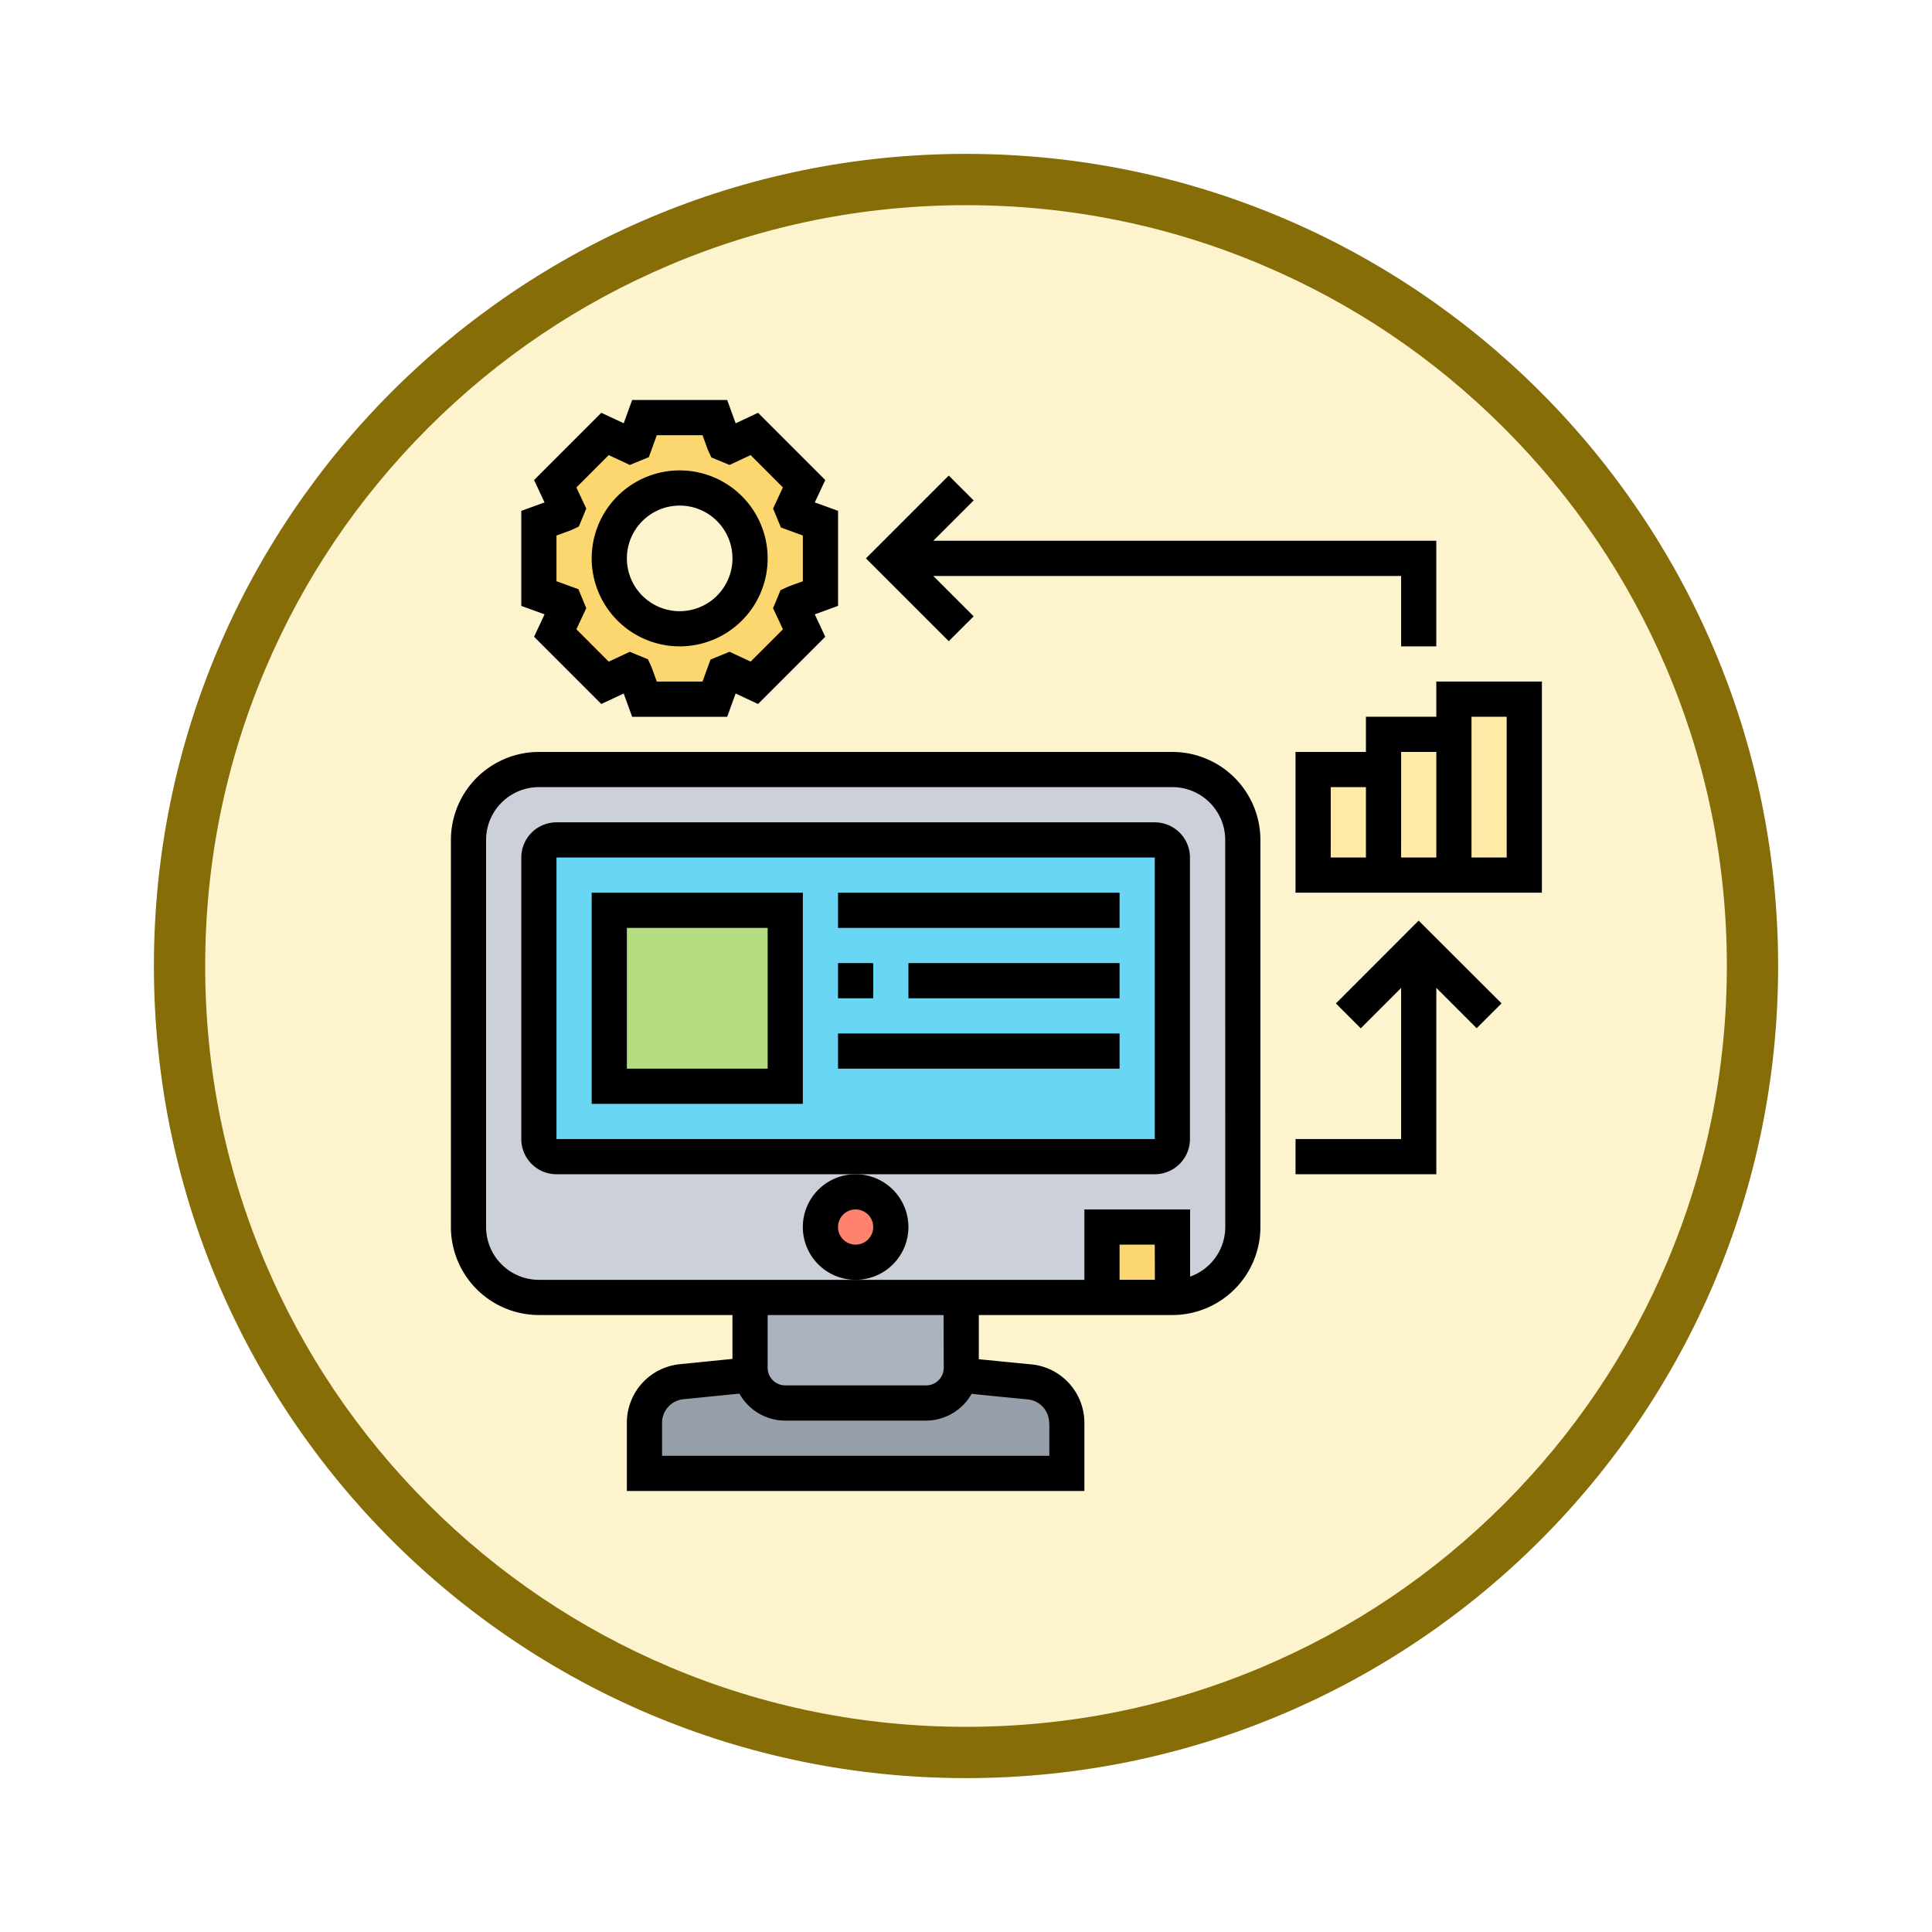 <svg xmlns="http://www.w3.org/2000/svg" xmlns:xlink="http://www.w3.org/1999/xlink" width="113" height="113" viewBox="0 0 113 113">
  <defs>
    <filter id="Trazado_982547" x="0" y="0" width="113" height="113" filterUnits="userSpaceOnUse">
      <feOffset dy="3" input="SourceAlpha"/>
      <feGaussianBlur stdDeviation="3" result="blur"/>
      <feFlood flood-opacity="0.161"/>
      <feComposite operator="in" in2="blur"/>
      <feComposite in="SourceGraphic"/>
    </filter>
  </defs>
  <g id="Grupo_1209288" data-name="Grupo 1209288" transform="translate(-586.127 -4008.794)">
    <g id="Grupo_1209025" data-name="Grupo 1209025" transform="translate(0.127 2030.878)">
      <g id="Grupo_1208146" data-name="Grupo 1208146" transform="translate(0 -3923.371)">
        <g id="Grupo_1202433" data-name="Grupo 1202433" transform="translate(-0.56 1255.773)">
          <g id="Grupo_1202054" data-name="Grupo 1202054" transform="translate(0 3240.511)">
            <g id="Grupo_1177897" data-name="Grupo 1177897" transform="translate(595.561 1411.003)">
              <g id="Grupo_1172010" data-name="Grupo 1172010" transform="translate(0)">
                <g id="Grupo_1171046" data-name="Grupo 1171046">
                  <g id="Grupo_1148525" data-name="Grupo 1148525">
                    <g transform="matrix(1, 0, 0, 1, -9, -6)" filter="url(#Trazado_982547)">
                      <g id="Trazado_982547-2" data-name="Trazado 982547" transform="translate(9 6)" fill="#fdf4ce">
                        <path d="M 47.5 93.5 C 41.289 93.5 35.265 92.284 29.595 89.886 C 24.118 87.569 19.198 84.252 14.973 80.027 C 10.748 75.802 7.431 70.882 5.114 65.405 C 2.716 59.735 1.5 53.711 1.5 47.5 C 1.5 41.289 2.716 35.265 5.114 29.595 C 7.431 24.118 10.748 19.198 14.973 14.973 C 19.198 10.748 24.118 7.431 29.595 5.114 C 35.265 2.716 41.289 1.5 47.5 1.5 C 53.711 1.5 59.735 2.716 65.405 5.114 C 70.882 7.431 75.802 10.748 80.027 14.973 C 84.252 19.198 87.569 24.118 89.886 29.595 C 92.284 35.265 93.5 41.289 93.5 47.5 C 93.5 53.711 92.284 59.735 89.886 65.405 C 87.569 70.882 84.252 75.802 80.027 80.027 C 75.802 84.252 70.882 87.569 65.405 89.886 C 59.735 92.284 53.711 93.5 47.5 93.5 Z" stroke="none"/>
                        <path d="M 47.5 3 C 41.491 3 35.664 4.176 30.18 6.496 C 24.881 8.737 20.122 11.946 16.034 16.034 C 11.946 20.122 8.737 24.881 6.496 30.18 C 4.176 35.664 3 41.491 3 47.5 C 3 53.509 4.176 59.336 6.496 64.82 C 8.737 70.119 11.946 74.878 16.034 78.966 C 20.122 83.054 24.881 86.263 30.18 88.504 C 35.664 90.824 41.491 92 47.5 92 C 53.509 92 59.336 90.824 64.82 88.504 C 70.119 86.263 74.878 83.054 78.966 78.966 C 83.054 74.878 86.263 70.119 88.504 64.82 C 90.824 59.336 92 53.509 92 47.5 C 92 41.491 90.824 35.664 88.504 30.18 C 86.263 24.881 83.054 20.122 78.966 16.034 C 74.878 11.946 70.119 8.737 64.82 6.496 C 59.336 4.176 53.509 3 47.5 3 M 47.5 0 C 73.734 0 95 21.266 95 47.5 C 95 73.734 73.734 95 47.5 95 C 21.266 95 0 73.734 0 47.5 C 0 21.266 21.266 0 47.5 0 Z" stroke="none" fill="#866d08"/>
                      </g>
                    </g>
                  </g>
                </g>
              </g>
            </g>
          </g>
        </g>
      </g>
    </g>
    <g id="data_3051972" transform="translate(611.5 4031.19)">
      <g id="Grupo_1209286" data-name="Grupo 1209286" transform="translate(2.029 2.029)">
        <g id="Grupo_1209275" data-name="Grupo 1209275" transform="translate(10.292 55.988)">
          <path id="Trazado_1055643" data-name="Trazado 1055643" d="M30.525,56.4c.422.062,2.388.257,3.983.412A2.416,2.416,0,0,1,36.7,59.22v2.943H12V59.21A2.423,2.423,0,0,1,14.182,56.8l3.993-.4h.041a2.073,2.073,0,0,0,2.017,1.647h8.234A2.073,2.073,0,0,0,30.484,56.4Z" transform="translate(-12 -56.4)" fill="#969faa"/>
        </g>
        <g id="Grupo_1209276" data-name="Grupo 1209276" transform="translate(16.467 51.46)">
          <path id="Trazado_1055644" data-name="Trazado 1055644" d="M30.35,52v4.117a1.8,1.8,0,0,1-.041.412,2.073,2.073,0,0,1-2.017,1.647H20.058a2.073,2.073,0,0,1-2.017-1.647A1.8,1.8,0,0,1,18,56.117V52Z" transform="translate(-18 -52)" fill="#aab2bd"/>
        </g>
        <g id="Grupo_1209277" data-name="Grupo 1209277" transform="translate(0 20.584)">
          <path id="Trazado_1055645" data-name="Trazado 1055645" d="M43.168,22H6.117A4.116,4.116,0,0,0,2,26.117V48.759a4.116,4.116,0,0,0,4.117,4.117H43.168a4.116,4.116,0,0,0,4.117-4.117V26.117A4.116,4.116,0,0,0,43.168,22Z" transform="translate(-2 -22)" fill="#ccd1d9"/>
        </g>
        <g id="Grupo_1209278" data-name="Grupo 1209278" transform="translate(4.117 24.701)">
          <path id="Trazado_1055646" data-name="Trazado 1055646" d="M43.051,27.029V43.5a1.032,1.032,0,0,1-1.029,1.029H7.029A1.032,1.032,0,0,1,6,43.5V27.029A1.032,1.032,0,0,1,7.029,26H42.022A1.032,1.032,0,0,1,43.051,27.029Z" transform="translate(-6 -26)" fill="#69d6f4"/>
        </g>
        <g id="Grupo_1209279" data-name="Grupo 1209279" transform="translate(8.234 28.817)">
          <path id="Trazado_1055647" data-name="Trazado 1055647" d="M10,30H20.292V40.292H10Z" transform="translate(-10 -30)" fill="#b4dd7f"/>
        </g>
        <g id="Grupo_1209280" data-name="Grupo 1209280" transform="translate(37.051 47.343)">
          <path id="Trazado_1055648" data-name="Trazado 1055648" d="M38,48h4.117v4.117H38Z" transform="translate(-38 -48)" fill="#fcd770"/>
        </g>
        <g id="Grupo_1209281" data-name="Grupo 1209281" transform="translate(20.584 45.284)">
          <circle id="Elipse_13563" data-name="Elipse 13563" cx="2" cy="2" r="2" transform="translate(0.387 0.496)" fill="#ff826e"/>
        </g>
        <g id="Grupo_1209282" data-name="Grupo 1209282" transform="translate(57.635 16.467)">
          <path id="Trazado_1055649" data-name="Trazado 1055649" d="M62.117,18V28.292H58V18Z" transform="translate(-58 -18)" fill="#ffeaa7"/>
        </g>
        <g id="Grupo_1209283" data-name="Grupo 1209283" transform="translate(53.518 18.525)">
          <path id="Trazado_1055650" data-name="Trazado 1055650" d="M58.117,20v8.234H54V20Z" transform="translate(-54 -20)" fill="#ffeaa7"/>
        </g>
        <g id="Grupo_1209284" data-name="Grupo 1209284" transform="translate(49.401 20.584)">
          <path id="Trazado_1055651" data-name="Trazado 1055651" d="M50,22h4.117v6.175H50Z" transform="translate(-50 -22)" fill="#ffeaa7"/>
        </g>
        <g id="Grupo_1209285" data-name="Grupo 1209285" transform="translate(4.117)">
          <path id="Trazado_1055652" data-name="Trazado 1055652" d="M22.467,8.175v4.117l-1.523.556c-.041.093-.072.2-.113.288L21.51,14.6,18.6,17.51l-1.461-.679c-.093.041-.2.072-.288.113l-.556,1.523H12.175l-.556-1.523c-.093-.041-.2-.072-.288-.113L9.87,17.51,6.957,14.6l.679-1.461c-.041-.093-.072-.2-.113-.288L6,12.292V8.175l1.523-.556c.041-.093.072-.2.113-.288L6.957,5.87,9.87,2.957l1.461.679c.093-.041.2-.072.288-.113L12.175,2h4.117l.556,1.523c.093.041.2.072.288.113L18.6,2.957,21.51,5.87l-.679,1.461c.041.093.072.2.113.288ZM18.35,10.234a4.117,4.117,0,1,0-4.117,4.117A4.116,4.116,0,0,0,18.35,10.234Z" transform="translate(-6 -2)" fill="#fcd770"/>
        </g>
      </g>
      <g id="Grupo_1209287" data-name="Grupo 1209287" transform="translate(1 1)">
        <path id="Trazado_1055653" data-name="Trazado 1055653" d="M43.2,21H6.146A5.152,5.152,0,0,0,1,26.146V48.788a5.152,5.152,0,0,0,5.146,5.146H17.467V56.5L14.4,56.81a3.437,3.437,0,0,0-3.108,3.432v3.984H38.051V60.253a3.436,3.436,0,0,0-3.117-3.434c-1.531-.147-2.473-.242-3.058-.3V53.934H43.2a5.152,5.152,0,0,0,5.146-5.146V26.146A5.152,5.152,0,0,0,43.2,21Zm-7.2,39.253v1.914H13.35V60.242A1.386,1.386,0,0,1,14.6,58.858l3.274-.327a3.077,3.077,0,0,0,2.677,1.579h8.234a3.076,3.076,0,0,0,2.671-1.567q1.028.11,3.277.325a1.386,1.386,0,0,1,1.257,1.386Zm-6.175-3.232a1.03,1.03,0,0,1-1.029,1.029H20.555a1.03,1.03,0,0,1-1.029-1.029V53.934H29.817Zm12.35-5.146H40.109V49.817h2.058Zm4.117-3.088a3.083,3.083,0,0,1-2.058,2.9V47.759H38.051v4.117H6.146a3.091,3.091,0,0,1-3.088-3.088V26.146a3.091,3.091,0,0,1,3.088-3.088H43.2a3.091,3.091,0,0,1,3.088,3.088Z" transform="translate(-1 -0.416)"/>
        <path id="Trazado_1055654" data-name="Trazado 1055654" d="M44.109,43.525V27.058A2.06,2.06,0,0,0,42.051,25H7.058A2.06,2.06,0,0,0,5,27.058V43.525a2.06,2.06,0,0,0,2.058,2.058H42.051A2.06,2.06,0,0,0,44.109,43.525Zm-37.051,0V27.058H42.051V43.525Z" transform="translate(-0.883 -0.299)"/>
        <path id="Trazado_1055655" data-name="Trazado 1055655" d="M27.175,48.088a3.088,3.088,0,1,0-3.088,3.088A3.091,3.091,0,0,0,27.175,48.088Zm-3.088,1.029a1.029,1.029,0,1,1,1.029-1.029A1.03,1.03,0,0,1,24.088,49.117Z" transform="translate(-0.416 0.284)"/>
        <path id="Trazado_1055656" data-name="Trazado 1055656" d="M5.747,14.847l3.932,3.932,1.31-.613.494,1.361h5.559l.494-1.36,1.31.613,3.932-3.932-.612-1.31,1.361-.5V7.483l-1.36-.493.612-1.31L18.847,1.748l-1.31.613L17.043,1H11.484L10.99,2.36,9.679,1.747,5.747,5.679l.612,1.31L5,7.483v5.56l1.36.493ZM7.058,8.926l.847-.309.46-.218L8.8,7.35,8.222,6.115l1.891-1.892,1.235.576,1.112-.458.466-1.283H15.6l.308.847.209.455,1.061.438,1.235-.576L20.3,6.114,19.726,7.35l.46,1.108,1.281.467V11.6l-.847.309-.46.218-.435,1.049.578,1.236L18.412,16.3l-1.233-.576-1.113.458L15.6,17.467H12.925l-.308-.847-.21-.456-1.061-.437-1.233.576L8.222,14.41,8.8,13.174l-.46-1.108L7.058,11.6Z" transform="translate(-0.883 -1)"/>
        <path id="Trazado_1055657" data-name="Trazado 1055657" d="M14.146,15.292A5.146,5.146,0,1,0,9,10.146,5.152,5.152,0,0,0,14.146,15.292Zm0-8.234a3.088,3.088,0,1,1-3.088,3.088A3.091,3.091,0,0,1,14.146,7.058Z" transform="translate(-0.766 -0.883)"/>
        <path id="Trazado_1055658" data-name="Trazado 1055658" d="M30.886,13.527l-2.36-2.36H55.888v4.117h2.058V9.108H28.526l2.36-2.36L29.43,5.293l-4.844,4.844,4.844,4.844Z" transform="translate(-0.312 -0.875)"/>
        <path id="Trazado_1055659" data-name="Trazado 1055659" d="M51.36,35.43l1.455,1.455,2.36-2.36v8.837H49v2.058h8.234v-10.9l2.36,2.36,1.455-1.455L56.2,30.586Z" transform="translate(0.401 -0.136)"/>
        <path id="Trazado_1055660" data-name="Trazado 1055660" d="M57.234,17v2.058H53.117v2.058H49V29.35H63.409V17Zm-6.175,6.175h2.058v4.117H51.058Zm4.117-2.058h2.058v6.175H55.175Zm6.175,6.175H59.292V19.058H61.35Z" transform="translate(0.401 -0.533)"/>
        <path id="Trazado_1055661" data-name="Trazado 1055661" d="M9,41.35H21.35V29H9Zm2.058-10.292h8.234v8.234H11.058Z" transform="translate(-0.766 -0.183)"/>
        <path id="Trazado_1055662" data-name="Trazado 1055662" d="M23,29H39.467v2.058H23Z" transform="translate(-0.358 -0.183)"/>
        <path id="Trazado_1055663" data-name="Trazado 1055663" d="M23,37H39.467v2.058H23Z" transform="translate(-0.358 0.051)"/>
        <path id="Trazado_1055664" data-name="Trazado 1055664" d="M23,33h2.058v2.058H23Z" transform="translate(-0.358 -0.066)"/>
        <path id="Trazado_1055665" data-name="Trazado 1055665" d="M27,33H39.35v2.058H27Z" transform="translate(-0.241 -0.066)"/>
      </g>
    </g>
  </g>
</svg>
